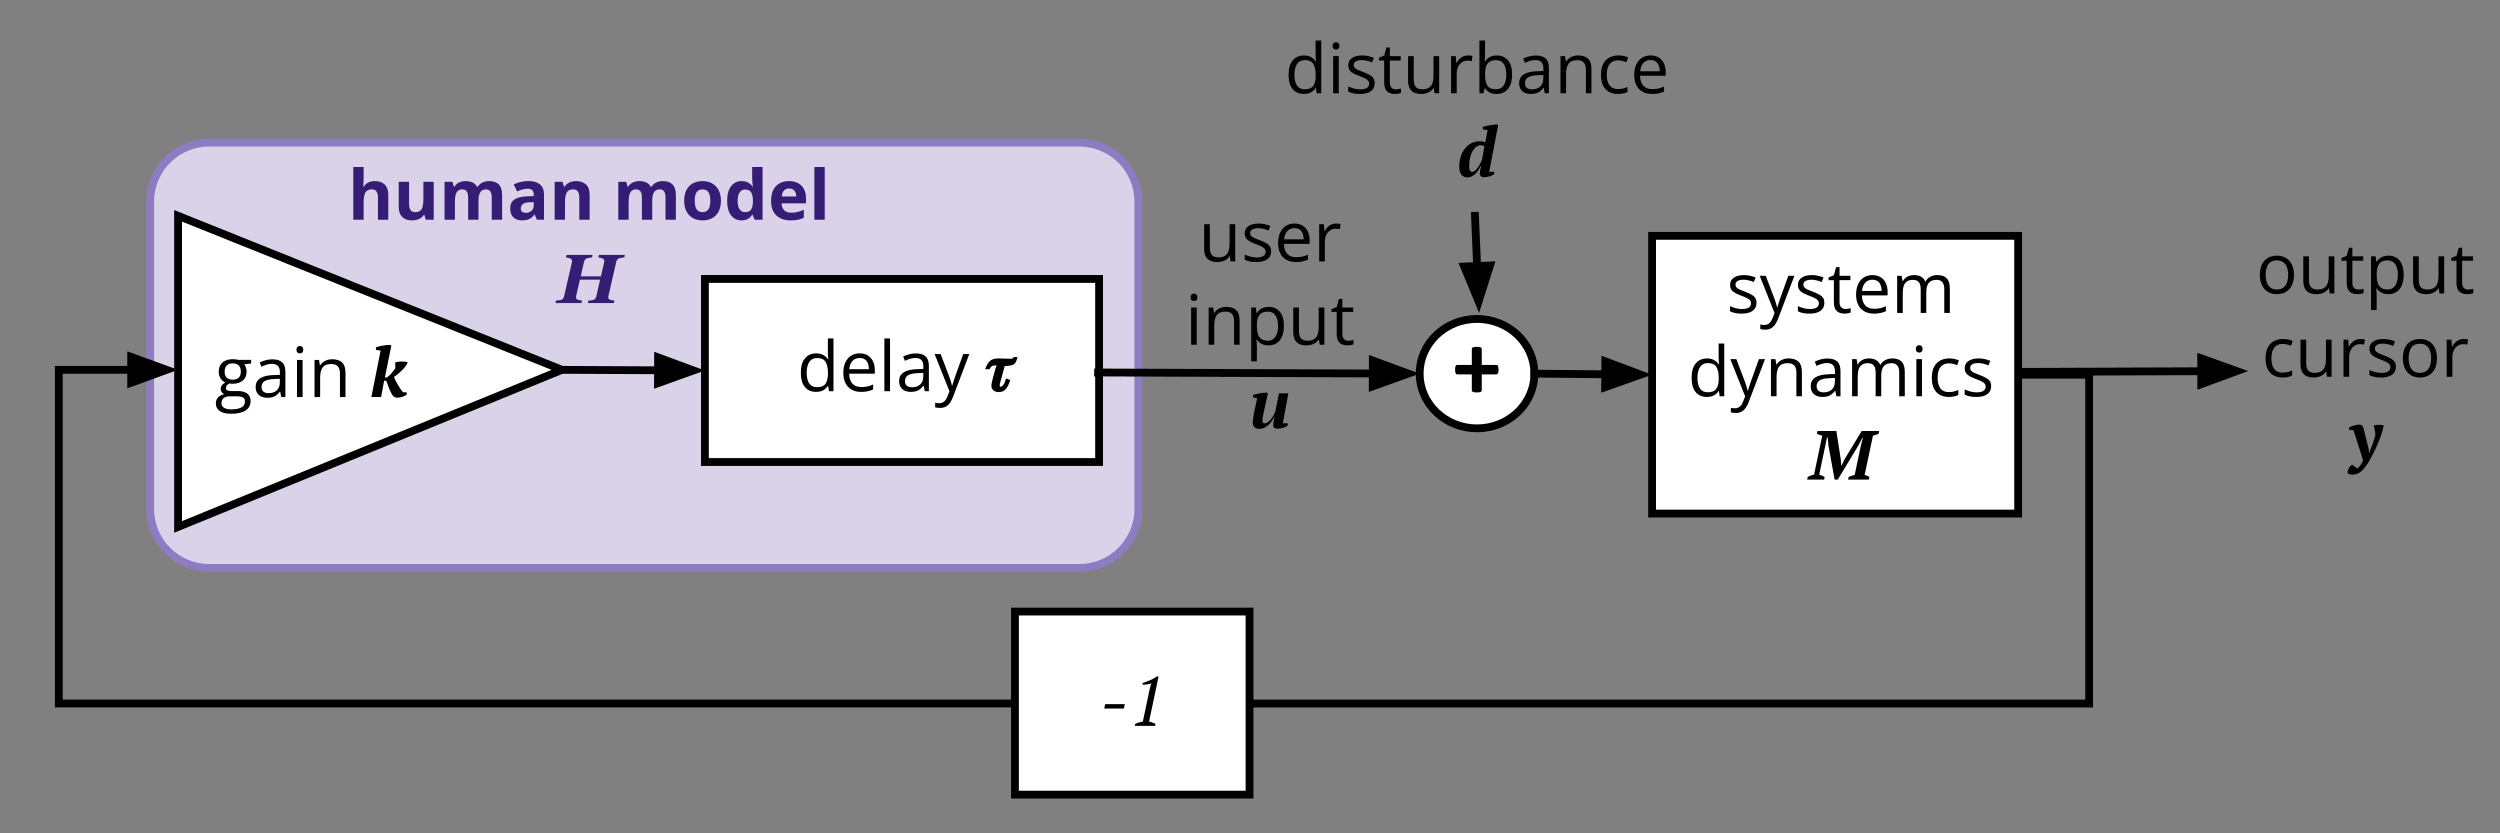<?xml version="1.0" encoding="UTF-8" standalone="no"?>
<svg
   version="1.1"
   viewBox="0 0 960 320"
   fill="none"
   stroke="none"
   stroke-linecap="square"
   stroke-miterlimit="10"
   id="svg273"
   sodipodi:docname="CPHS block diagrams_AC_new.svg"
   width="960"
   height="320"
   inkscape:version="1.1.2 (b8e25be833, 2022-02-05)"
   xmlns:inkscape="http://www.inkscape.org/namespaces/inkscape"
   xmlns:sodipodi="http://sodipodi.sourceforge.net/DTD/sodipodi-0.dtd"
   xmlns="http://www.w3.org/2000/svg"
   xmlns:svg="http://www.w3.org/2000/svg">
  <rect x="0" y="0" width="960" height="320" fill="#808080" stroke="none"/>
  <defs
     id="defs277" />
  <sodipodi:namedview
     id="namedview275"
     pagecolor="#ffffff"
     bordercolor="#666666"
     borderopacity="1.0"
     inkscape:pageshadow="2"
     inkscape:pageopacity="0.0"
     inkscape:pagecheckerboard="0"
     showgrid="false"
     height="320px"
     inkscape:zoom="1.587037"
     inkscape:cx="479.82497"
     inkscape:cy="169.1832"
     inkscape:window-width="1920"
     inkscape:window-height="1121"
     inkscape:window-x="-9"
     inkscape:window-y="-9"
     inkscape:window-maximized="1"
     inkscape:current-layer="g271" />
  <clipPath
     id="g12c766720ef_1_0.0">
    <path
       d="M 0,0 H 960 V 540 H 0 Z"
       clip-rule="nonzero"
       id="path144" />
  </clipPath>
  <g
     clip-path="url(#g12c766720ef_1_0.0)"
     id="g271">
    <path
       fill="#d9d2e9"
       d="m 57.664,77.441 v 0 c 0,-12.521 10.151,-22.672 22.672,-22.672 H 414.457 c 6.013,0 11.78,2.389 16.031,6.64 4.252,4.252 6.64,10.019 6.64,16.031 v 117.963 c 0,12.521 -10.151,22.672 -22.672,22.672 H 80.336 c -12.521,0 -22.672,-10.151 -22.672,-22.672 z"
       fill-rule="evenodd"
       id="path149" />
    <path
       stroke="#8e7cc3"
       stroke-width="3"
       stroke-miterlimit="800"
       stroke-linecap="butt"
       d="m 57.664,77.441 v 0 c 0,-12.521 10.151,-22.672 22.672,-22.672 H 414.457 c 6.013,0 11.78,2.389 16.031,6.64 4.252,4.252 6.64,10.019 6.64,16.031 v 117.963 c 0,12.521 -10.151,22.672 -22.672,22.672 H 80.336 c -12.521,0 -22.672,-10.151 -22.672,-22.672 z"
       fill-rule="evenodd"
       id="path151" />
    <path
       fill="#ffffff"
       d="M 68.383,82.879 215.785,142.02 68.383,202.344 Z"
       fill-rule="evenodd"
       id="path153" />
    <path
       stroke="#000000"
       stroke-width="3"
       stroke-miterlimit="800"
       stroke-linecap="butt"
       d="M 68.383,82.879 215.785,142.02 68.383,202.344 Z"
       fill-rule="evenodd"
       id="path155" />
    <path
       fill="#ffffff"
       d="m 270.682,107.115 h 151.37 v 70.299 H 270.682 Z"
       fill-rule="evenodd"
       id="path157" />
    <path
       stroke="#000000"
       stroke-width="3"
       stroke-miterlimit="800"
       stroke-linecap="butt"
       d="m 270.682,107.115 h 151.37 v 70.299 H 270.682 Z"
       fill-rule="evenodd"
       id="path159" />
    <path
       fill="#000000"
       fill-opacity="0"
       d="m 215.785,142.02 54.898,0.252"
       fill-rule="evenodd"
       id="path161" />
    <path
       stroke="#000000"
       stroke-width="3"
       stroke-miterlimit="800"
       stroke-linecap="butt"
       d="m 215.785,142.02 36.898,0.169"
       fill-rule="evenodd"
       id="path163" />
    <path
       fill="#000000"
       stroke="#000000"
       stroke-width="3"
       stroke-linecap="butt"
       d="m 252.66,147.145 13.637,-4.893 -13.591,-5.018 z"
       fill-rule="evenodd"
       id="path165" />
    <path
       fill="#ffffff"
       d="m 545.15,143.478 v 0 c 0,-11.602 9.864,-21.008 22.031,-21.008 v 0 c 5.843,0 11.447,2.213 15.579,6.153 4.132,3.94 6.453,9.283 6.453,14.855 v 0 c 0,11.602 -9.864,21.008 -22.032,21.008 v 0 c -12.168,0 -22.031,-9.406 -22.031,-21.008 z"
       fill-rule="evenodd"
       id="path167" />
    <path
       stroke="#000000"
       stroke-width="3"
       stroke-miterlimit="800"
       stroke-linecap="butt"
       d="m 545.15,143.478 v 0 c 0,-11.602 9.864,-21.008 22.031,-21.008 v 0 c 5.843,0 11.447,2.213 15.579,6.153 4.132,3.94 6.453,9.283 6.453,14.855 v 0 c 0,11.602 -9.864,21.008 -22.032,21.008 v 0 c -12.168,0 -22.031,-9.406 -22.031,-21.008 z"
       fill-rule="evenodd"
       id="path169" />
    <path
       fill="#ffffff"
       d="M 634.407,90.564 H 774.974 V 197.21 H 634.407 Z"
       fill-rule="evenodd"
       id="path171" />
    <path
       stroke="#000000"
       stroke-width="3"
       stroke-miterlimit="800"
       stroke-linecap="butt"
       d="M 634.407,90.564 H 774.974 V 197.21 H 634.407 Z"
       fill-rule="evenodd"
       id="path173" />
    <path
       fill="#000000"
       fill-opacity="0"
       d="M 395.68,270.143 H 22.582 V 142.017 h 45.79"
       fill-rule="evenodd"
       id="path175" />
    <path
       stroke="#000000"
       stroke-width="3"
       stroke-miterlimit="800"
       stroke-linecap="butt"
       d="M 395.68,270.143 H 22.582 V 142.017 h 27.79"
       fill-rule="evenodd"
       id="path177" />
    <path
       fill="#000000"
       stroke="#000000"
       stroke-width="3"
       stroke-linecap="butt"
       d="m 50.373,146.972 13.614,-4.955 -13.614,-4.955 z"
       fill-rule="evenodd"
       id="path179" />
    <path
       fill="#000000"
       fill-opacity="0"
       d="m 777.231,143.887 h 25.001 v 126.268 H 452.412"
       fill-rule="evenodd"
       id="path181" />
    <path
       stroke="#000000"
       stroke-width="3"
       stroke-miterlimit="800"
       stroke-linecap="butt"
       d="m 777.231,143.887 h 25.001 v 126.268 H 470.412"
       fill-rule="evenodd"
       id="path183" />
    <path
       fill="#000000"
       stroke="#000000"
       stroke-width="3"
       stroke-linecap="butt"
       d="m 470.412,265.2 -13.614,4.955 13.614,4.955 z"
       fill-rule="evenodd"
       id="path185" />
    <path
       fill="#000000"
       fill-opacity="0"
       d="M 44.357,122.88 H 194.53 V 164.895 H 44.357 Z"
       fill-rule="evenodd"
       id="path187" />
    <path
       fill="#000000"
       d="m 88.745,158.886 q -2.812,0 -4.344,-1.047 -1.516,-1.047 -1.516,-2.938 0,-1.344 0.844,-2.297 0.859,-0.938 2.375,-1.25 -0.562,-0.266 -0.969,-0.781 -0.391,-0.531 -0.391,-1.203 0,-0.781 0.438,-1.375 0.438,-0.594 1.328,-1.141 -1.109,-0.453 -1.812,-1.531 -0.703,-1.094 -0.703,-2.547 0,-1.531 0.641,-2.609 0.641,-1.094 1.844,-1.656 1.219,-0.578 2.938,-0.578 0.375,0 0.75,0.031 0.391,0.031 0.734,0.094 0.359,0.047 0.625,0.125 h 4.891 v 1.391 l -2.625,0.328 q 0.391,0.516 0.641,1.234 0.266,0.703 0.266,1.578 0,2.141 -1.453,3.406 -1.438,1.25 -3.953,1.25 -0.609,0 -1.234,-0.109 -0.625,0.344 -0.969,0.781 -0.328,0.422 -0.328,0.984 0,0.422 0.25,0.672 0.266,0.25 0.734,0.359 0.484,0.109 1.172,0.109 h 2.5 q 2.328,0 3.562,0.984 1.25,0.969 1.25,2.844 0,2.359 -1.922,3.625 -1.922,1.266 -5.562,1.266 z m 0.062,-1.688 q 1.766,0 2.922,-0.359 1.172,-0.359 1.75,-1.031 0.578,-0.672 0.578,-1.594 0,-0.859 -0.391,-1.297 -0.391,-0.438 -1.141,-0.578 -0.75,-0.156 -1.844,-0.156 h -2.469 q -0.969,0 -1.688,0.297 -0.719,0.297 -1.109,0.875 -0.375,0.594 -0.375,1.469 0,1.156 0.969,1.766 0.984,0.609 2.797,0.609 z m 0.562,-11.406 q 1.547,0 2.328,-0.781 0.781,-0.781 0.781,-2.281 0,-1.594 -0.797,-2.391 -0.797,-0.812 -2.344,-0.812 -1.484,0 -2.281,0.828 -0.797,0.828 -0.797,2.422 0,1.453 0.797,2.234 0.812,0.781 2.312,0.781 z m 15.192,-7.812 q 2.562,0 3.797,1.156 1.234,1.141 1.234,3.641 v 9.703 h -1.578 l -0.422,-2.109 h -0.094 q -0.609,0.781 -1.266,1.312 -0.641,0.531 -1.5,0.797 -0.844,0.266 -2.078,0.266 -1.297,0 -2.312,-0.453 -1.016,-0.469 -1.594,-1.391 -0.578,-0.922 -0.578,-2.344 0,-2.125 1.688,-3.266 1.703,-1.156 5.156,-1.266 l 2.469,-0.094 v -0.875 q 0,-1.844 -0.797,-2.578 -0.797,-0.75 -2.234,-0.75 -1.125,0 -2.141,0.328 -1.016,0.312 -1.922,0.766 l -0.672,-1.641 q 0.969,-0.5 2.219,-0.844 1.25,-0.359 2.625,-0.359 z m 2.891,7.469 -2.172,0.094 q -2.672,0.109 -3.766,0.875 -1.094,0.766 -1.094,2.172 0,1.219 0.734,1.812 0.75,0.578 1.984,0.578 1.891,0 3.094,-1.047 1.219,-1.062 1.219,-3.172 z m 8.749,-7.234 v 14.266 h -2.156 v -14.266 z m -1.047,-5.344 q 0.531,0 0.906,0.359 0.391,0.344 0.391,1.062 0,0.719 -0.391,1.078 -0.375,0.344 -0.906,0.344 -0.562,0 -0.938,-0.344 -0.375,-0.359 -0.375,-1.078 0,-0.719 0.375,-1.062 0.375,-0.359 0.938,-0.359 z m 12.37,5.078 q 2.547,0 3.844,1.25 1.297,1.234 1.297,3.984 v 9.297 h -2.125 v -9.156 q 0,-1.781 -0.828,-2.656 -0.812,-0.891 -2.484,-0.891 -2.375,0 -3.344,1.344 -0.953,1.344 -0.953,3.891 v 7.469 h -2.156 v -14.266 h 1.734 l 0.328,2.062 h 0.125 q 0.453,-0.766 1.156,-1.266 0.703,-0.516 1.562,-0.781 0.875,-0.281 1.844,-0.281 z"
       fill-rule="nonzero"
       id="path189" />
    <path
       fill="#000000"
       d="m 150.43,151.277 q -0.734,-1.281 -1.188,-2.531 -0.438,-1.25 -0.828,-2.375 l -0.891,-0.266 -1.188,6.375 h -3.734 l 3.547,-17.828 -1.797,-0.344 v -0.906 q 0.375,-0.172 0.984,-0.344 0.625,-0.172 1.344,-0.297 0.719,-0.141 1.5,-0.234 0.797,-0.094 1.531,-0.094 l 0.562,0.297 -2.484,12.203 h 0.859 q 0.453,-0.344 0.938,-0.812 0.484,-0.484 0.906,-0.969 0.422,-0.484 0.75,-0.953 0.344,-0.469 0.531,-0.781 0.016,-0.188 0.031,-0.5 0.016,-0.328 0,-0.656 -0.016,-0.344 -0.031,-0.641 0,-0.312 -0.031,-0.469 0.453,-0.156 1.141,-0.25 0.703,-0.094 1.422,-0.094 0.719,0 1.344,0.094 0.625,0.094 0.922,0.25 -0.344,0.875 -1.031,1.734 -0.672,0.844 -1.469,1.594 -0.781,0.75 -1.547,1.359 -0.75,0.594 -1.234,0.938 0.188,0.5 0.562,1.281 0.391,0.766 0.875,1.609 0.484,0.844 1.016,1.625 0.531,0.781 0.984,1.344 h 1.438 v 0.906 q -0.266,0.219 -0.688,0.438 -0.406,0.203 -0.891,0.375 -0.469,0.156 -0.984,0.25 -0.5,0.109 -0.984,0.109 -0.641,0 -1.188,-0.281 -0.547,-0.297 -1,-1.156 z"
       fill-rule="nonzero"
       id="path191" />
    <path
       fill="#000000"
       fill-opacity="0"
       d="m 272.717,120.619 h 150.173 v 42.016 H 272.717 Z"
       fill-rule="evenodd"
       id="path193" />
    <path
       fill="#000000"
       d="m 313.399,150.485 q -2.719,0 -4.297,-1.844 -1.578,-1.859 -1.578,-5.5 0,-3.688 1.609,-5.562 1.625,-1.891 4.297,-1.891 1.141,0 1.984,0.312 0.844,0.297 1.453,0.797 0.609,0.5 1.031,1.141 h 0.156 q -0.047,-0.406 -0.109,-1.109 -0.047,-0.703 -0.047,-1.141 v -5.719 h 2.156 v 20.25 h -1.734 l -0.328,-2.031 h -0.094 q -0.406,0.641 -1.031,1.172 -0.609,0.516 -1.469,0.828 -0.844,0.297 -2,0.297 z m 0.328,-1.797 q 2.297,0 3.25,-1.297 0.953,-1.312 0.953,-3.875 v -0.391 q 0,-2.719 -0.906,-4.172 -0.906,-1.469 -3.297,-1.469 -1.984,0 -2.984,1.531 -0.984,1.531 -0.984,4.172 0,2.625 0.984,4.062 0.984,1.438 2.984,1.438 z m 16.387,-13 q 1.828,0 3.125,0.812 1.312,0.812 2,2.266 0.688,1.438 0.688,3.391 v 1.328 h -9.859 q 0.047,2.516 1.25,3.828 1.219,1.312 3.406,1.312 1.359,0 2.391,-0.234 1.047,-0.25 2.172,-0.734 v 1.906 q -1.078,0.469 -2.141,0.688 -1.062,0.234 -2.5,0.234 -2.062,0 -3.594,-0.844 -1.531,-0.844 -2.375,-2.469 -0.844,-1.625 -0.844,-3.984 0,-2.297 0.766,-3.984 0.781,-1.688 2.188,-2.594 1.422,-0.922 3.328,-0.922 z m -0.016,1.781 q -1.734,0 -2.766,1.141 -1.031,1.125 -1.219,3.156 h 7.547 q -0.016,-1.281 -0.406,-2.25 -0.375,-0.969 -1.156,-1.5 -0.781,-0.547 -2,-0.547 z m 11.671,12.75 h -2.172 v -20.25 h 2.172 z m 9.885,-14.5 q 2.562,0 3.797,1.156 1.234,1.141 1.234,3.641 v 9.703 h -1.578 l -0.422,-2.109 h -0.094 q -0.609,0.781 -1.266,1.312 -0.641,0.531 -1.5,0.797 -0.844,0.266 -2.078,0.266 -1.297,0 -2.312,-0.453 -1.016,-0.469 -1.594,-1.391 -0.578,-0.922 -0.578,-2.344 0,-2.125 1.688,-3.266 1.703,-1.156 5.156,-1.266 l 2.469,-0.094 v -0.875 q 0,-1.844 -0.797,-2.578 -0.797,-0.75 -2.234,-0.75 -1.125,0 -2.141,0.328 -1.016,0.312 -1.922,0.766 l -0.672,-1.641 q 0.969,-0.5 2.219,-0.844 1.25,-0.359 2.625,-0.359 z m 2.891,7.469 -2.172,0.094 q -2.672,0.109 -3.766,0.875 -1.094,0.766 -1.094,2.172 0,1.219 0.734,1.812 0.75,0.578 1.984,0.578 1.891,0 3.094,-1.047 1.219,-1.062 1.219,-3.172 z m 4.343,-7.234 h 2.312 l 3.156,8.281 q 0.266,0.719 0.5,1.391 0.234,0.672 0.406,1.297 0.188,0.609 0.297,1.172 h 0.094 q 0.172,-0.641 0.516,-1.703 0.344,-1.062 0.734,-2.172 l 2.984,-8.266 h 2.328 l -6.219,16.359 q -0.484,1.312 -1.141,2.281 -0.656,0.984 -1.594,1.516 -0.938,0.531 -2.266,0.531 -0.625,0 -1.094,-0.078 -0.469,-0.062 -0.797,-0.156 v -1.734 q 0.281,0.062 0.688,0.109 0.422,0.062 0.859,0.062 0.812,0 1.391,-0.312 0.594,-0.297 1.016,-0.891 0.438,-0.578 0.75,-1.391 l 0.781,-2 z"
       fill-rule="nonzero"
       id="path195" />
    <path
       fill="#000000"
       d="m 390.753,137.11 q -0.547,2.391 -1.703,2.922 -1.156,0.516 -3.234,0.516 l -1.672,6.078 q -0.25,0.812 -0.25,1.359 0,0.531 0.25,0.531 0.656,0 1.203,-0.797 0.562,-0.812 0.984,-2.406 l 1.625,0.625 q -0.797,2.406 -1.75,3.516 -0.938,1.109 -2.844,1.109 -1.078,0 -1.875,-0.672 -0.797,-0.688 -0.797,-1.812 0,-0.625 0.422,-2.281 0.422,-1.672 0.969,-3.625 0.547,-1.969 0.75,-1.922 -0.812,0.156 -1.375,0.156 -0.328,0 -0.719,0.297 -0.375,0.281 -0.734,1.062 h -1.703 q 0.906,-2.453 1.984,-3.281 1.078,-0.844 3,-0.844 0.984,0 2.609,0.062 1.625,0.062 2.562,0.062 0.453,0 0.797,-0.656 z"
       fill-rule="nonzero"
       id="path197" />
    <path
       fill="#000000"
       fill-opacity="0"
       d="m 636.664,90.564 h 140.567 v 106.646 h -140.567 z"
       fill-rule="evenodd"
       id="path199" />
    <path
       fill="#000000"
       d="m 674.493,116.258 q 0,1.375 -0.688,2.312 -0.672,0.922 -1.953,1.391 -1.266,0.469 -3.016,0.469 -1.5,0 -2.594,-0.234 -1.094,-0.234 -1.906,-0.672 v -1.984 q 0.875,0.422 2.078,0.781 1.219,0.344 2.469,0.344 1.859,0 2.688,-0.594 0.828,-0.594 0.828,-1.625 0,-0.594 -0.328,-1.031 -0.328,-0.453 -1.109,-0.875 -0.781,-0.422 -2.156,-0.938 -1.375,-0.516 -2.375,-1.031 -0.984,-0.516 -1.531,-1.25 -0.547,-0.75 -0.547,-1.938 0,-1.812 1.469,-2.781 1.469,-0.969 3.844,-0.969 1.297,0 2.422,0.266 1.125,0.25 2.094,0.672 l -0.719,1.734 q -0.891,-0.375 -1.891,-0.625 -1,-0.266 -2.047,-0.266 -1.5,0 -2.297,0.5 -0.797,0.484 -0.797,1.344 0,0.656 0.359,1.094 0.375,0.422 1.188,0.812 0.828,0.375 2.172,0.875 1.344,0.5 2.312,1.031 0.984,0.516 1.5,1.266 0.531,0.75 0.531,1.922 z m 1.235,-10.359 h 2.312 l 3.156,8.281 q 0.266,0.719 0.5,1.391 0.234,0.672 0.406,1.297 0.188,0.609 0.297,1.172 h 0.094 q 0.172,-0.641 0.516,-1.703 0.344,-1.062 0.734,-2.172 l 2.984,-8.266 h 2.328 l -6.219,16.359 q -0.484,1.312 -1.141,2.281 -0.656,0.984 -1.594,1.516 -0.938,0.531 -2.266,0.531 -0.625,0 -1.094,-0.078 -0.469,-0.062 -0.797,-0.156 v -1.734 q 0.281,0.062 0.688,0.109 0.422,0.062 0.859,0.062 0.812,0 1.391,-0.312 0.594,-0.297 1.016,-0.891 0.438,-0.578 0.75,-1.391 l 0.781,-2 z m 24.823,10.359 q 0,1.375 -0.688,2.312 -0.672,0.922 -1.953,1.391 -1.266,0.469 -3.016,0.469 -1.5,0 -2.594,-0.234 -1.094,-0.234 -1.906,-0.672 v -1.984 q 0.875,0.422 2.078,0.781 1.219,0.344 2.469,0.344 1.859,0 2.688,-0.594 0.828,-0.594 0.828,-1.625 0,-0.594 -0.328,-1.031 -0.328,-0.453 -1.109,-0.875 -0.781,-0.422 -2.156,-0.938 -1.375,-0.516 -2.375,-1.031 -0.984,-0.516 -1.531,-1.25 -0.547,-0.75 -0.547,-1.938 0,-1.812 1.469,-2.781 1.469,-0.969 3.844,-0.969 1.297,0 2.422,0.266 1.125,0.25 2.094,0.672 l -0.719,1.734 q -0.891,-0.375 -1.891,-0.625 -1,-0.266 -2.047,-0.266 -1.5,0 -2.297,0.5 -0.797,0.484 -0.797,1.344 0,0.656 0.359,1.094 0.375,0.422 1.188,0.812 0.828,0.375 2.172,0.875 1.344,0.5 2.312,1.031 0.984,0.516 1.5,1.266 0.531,0.75 0.531,1.922 z m 8.094,2.391 q 0.531,0 1.078,-0.078 0.562,-0.094 0.922,-0.234 v 1.688 q -0.375,0.172 -1.047,0.281 -0.672,0.125 -1.312,0.125 -1.125,0 -2.062,-0.391 -0.922,-0.406 -1.469,-1.359 -0.547,-0.953 -0.547,-2.625 v -8.469 h -2.031 v -1.047 l 2.031,-0.844 0.859,-3.109 h 1.312 v 3.312 h 4.172 v 1.688 h -4.172 v 8.406 q 0,1.328 0.609,2 0.625,0.656 1.656,0.656 z m 10.377,-13.016 q 1.828,0 3.125,0.812 1.312,0.812 2,2.266 0.688,1.438 0.688,3.391 v 1.328 h -9.859 q 0.047,2.516 1.25,3.828 1.219,1.312 3.406,1.312 1.359,0 2.391,-0.234 1.047,-0.25 2.172,-0.734 v 1.906 q -1.078,0.469 -2.141,0.688 -1.062,0.234 -2.5,0.234 -2.062,0 -3.594,-0.844 -1.531,-0.844 -2.375,-2.469 -0.844,-1.625 -0.844,-3.984 0,-2.297 0.766,-3.984 0.781,-1.688 2.188,-2.594 1.422,-0.922 3.328,-0.922 z m -0.016,1.781 q -1.734,0 -2.766,1.141 -1.031,1.125 -1.219,3.156 h 7.547 q -0.016,-1.281 -0.406,-2.25 -0.375,-0.969 -1.156,-1.5 -0.781,-0.547 -2,-0.547 z m 24.984,-1.781 q 2.359,0 3.547,1.234 1.203,1.234 1.203,3.953 v 9.344 h -2.141 v -9.234 q 0,-1.734 -0.75,-2.594 -0.734,-0.875 -2.203,-0.875 -2.078,0 -3.016,1.203 -0.938,1.188 -0.938,3.516 v 7.984 h -2.141 v -9.234 q 0,-1.172 -0.344,-1.938 -0.328,-0.766 -0.984,-1.141 -0.656,-0.391 -1.656,-0.391 -1.422,0 -2.281,0.594 -0.859,0.578 -1.25,1.734 -0.375,1.141 -0.375,2.828 v 7.547 h -2.156 v -14.266 h 1.734 l 0.328,2.016 h 0.125 q 0.422,-0.734 1.078,-1.234 0.656,-0.516 1.453,-0.781 0.812,-0.266 1.719,-0.266 1.625,0 2.719,0.609 1.109,0.609 1.609,1.844 h 0.109 q 0.703,-1.234 1.922,-1.844 1.234,-0.609 2.688,-0.609 z"
       fill-rule="nonzero"
       id="path201" />
    <path
       fill="#000000"
       d="m 655.456,152.43 q -2.719,0 -4.297,-1.844 -1.578,-1.859 -1.578,-5.5 0,-3.688 1.609,-5.562 1.625,-1.891 4.297,-1.891 1.141,0 1.984,0.312 0.844,0.297 1.453,0.797 0.609,0.5 1.031,1.141 h 0.156 q -0.047,-0.406 -0.109,-1.109 -0.047,-0.703 -0.047,-1.141 v -5.719 h 2.156 v 20.25 h -1.734 l -0.328,-2.031 h -0.094 q -0.406,0.641 -1.031,1.172 -0.609,0.516 -1.469,0.828 -0.844,0.297 -2,0.297 z m 0.328,-1.797 q 2.297,0 3.25,-1.297 0.953,-1.312 0.953,-3.875 v -0.391 q 0,-2.719 -0.906,-4.172 -0.906,-1.469 -3.297,-1.469 -1.984,0 -2.984,1.531 -0.984,1.531 -0.984,4.172 0,2.625 0.984,4.062 0.984,1.438 2.984,1.438 z m 8.652,-12.734 h 2.312 l 3.156,8.281 q 0.266,0.719 0.5,1.391 0.234,0.672 0.406,1.297 0.188,0.609 0.297,1.172 h 0.094 q 0.172,-0.641 0.516,-1.703 0.344,-1.062 0.734,-2.172 l 2.984,-8.266 h 2.328 l -6.219,16.359 q -0.484,1.312 -1.141,2.281 -0.656,0.984 -1.594,1.516 -0.938,0.531 -2.266,0.531 -0.625,0 -1.094,-0.078 -0.469,-0.062 -0.797,-0.156 v -1.734 q 0.281,0.062 0.688,0.109 0.422,0.062 0.859,0.062 0.812,0 1.391,-0.312 0.594,-0.297 1.016,-0.891 0.438,-0.578 0.75,-1.391 l 0.781,-2 z m 22.354,-0.266 q 2.547,0 3.844,1.25 1.297,1.234 1.297,3.984 v 9.297 h -2.125 v -9.156 q 0,-1.781 -0.828,-2.656 -0.812,-0.891 -2.484,-0.891 -2.375,0 -3.344,1.344 -0.953,1.344 -0.953,3.891 v 7.469 h -2.156 v -14.266 h 1.734 l 0.328,2.062 h 0.125 q 0.453,-0.766 1.156,-1.266 0.703,-0.516 1.562,-0.781 0.875,-0.281 1.844,-0.281 z m 14.926,0.031 q 2.562,0 3.797,1.156 1.234,1.141 1.234,3.641 v 9.703 h -1.578 l -0.422,-2.109 h -0.094 q -0.609,0.781 -1.266,1.312 -0.641,0.531 -1.5,0.797 -0.844,0.266 -2.078,0.266 -1.297,0 -2.312,-0.453 -1.016,-0.469 -1.594,-1.391 -0.578,-0.922 -0.578,-2.344 0,-2.125 1.688,-3.266 1.703,-1.156 5.156,-1.266 l 2.469,-0.094 v -0.875 q 0,-1.844 -0.797,-2.578 -0.797,-0.75 -2.234,-0.75 -1.125,0 -2.141,0.328 -1.016,0.312 -1.922,0.766 l -0.672,-1.641 q 0.969,-0.5 2.219,-0.844 1.25,-0.359 2.625,-0.359 z m 2.891,7.469 -2.172,0.094 q -2.672,0.109 -3.766,0.875 -1.094,0.766 -1.094,2.172 0,1.219 0.734,1.812 0.75,0.578 1.984,0.578 1.891,0 3.094,-1.047 1.219,-1.062 1.219,-3.172 z m 22.078,-7.5 q 2.359,0 3.547,1.234 1.203,1.234 1.203,3.953 v 9.344 h -2.141 v -9.234 q 0,-1.734 -0.75,-2.594 -0.734,-0.875 -2.203,-0.875 -2.078,0 -3.016,1.203 -0.938,1.188 -0.938,3.516 v 7.984 h -2.141 v -9.234 q 0,-1.172 -0.344,-1.938 -0.328,-0.766 -0.984,-1.141 -0.656,-0.391 -1.656,-0.391 -1.422,0 -2.281,0.594 -0.859,0.578 -1.25,1.734 -0.375,1.141 -0.375,2.828 v 7.547 h -2.156 v -14.266 h 1.734 l 0.328,2.016 h 0.125 q 0.422,-0.734 1.078,-1.234 0.656,-0.516 1.453,-0.781 0.812,-0.266 1.719,-0.266 1.625,0 2.719,0.609 1.109,0.609 1.609,1.844 h 0.109 q 0.703,-1.234 1.922,-1.844 1.234,-0.609 2.688,-0.609 z m 11.35,0.266 v 14.266 h -2.156 v -14.266 z m -1.047,-5.344 q 0.531,0 0.906,0.359 0.391,0.344 0.391,1.062 0,0.719 -0.391,1.078 -0.375,0.344 -0.906,0.344 -0.562,0 -0.938,-0.344 -0.375,-0.359 -0.375,-1.078 0,-0.719 0.375,-1.062 0.375,-0.359 0.938,-0.359 z m 11.323,19.875 q -1.922,0 -3.391,-0.797 -1.469,-0.797 -2.297,-2.422 -0.812,-1.625 -0.812,-4.094 0,-2.594 0.859,-4.234 0.875,-1.656 2.391,-2.453 1.531,-0.797 3.469,-0.797 1.062,0 2.062,0.219 1,0.219 1.625,0.547 l -0.641,1.797 q -0.656,-0.25 -1.516,-0.453 -0.844,-0.219 -1.594,-0.219 -1.469,0 -2.453,0.641 -0.984,0.641 -1.484,1.875 -0.484,1.234 -0.484,3.047 0,1.734 0.469,2.953 0.484,1.219 1.422,1.875 0.953,0.641 2.375,0.641 1.125,0 2.031,-0.234 0.922,-0.25 1.656,-0.578 v 1.922 q -0.719,0.375 -1.594,0.562 -0.875,0.203 -2.094,0.203 z m 16.284,-4.172 q 0,1.375 -0.688,2.312 -0.672,0.922 -1.953,1.391 -1.266,0.469 -3.016,0.469 -1.5,0 -2.594,-0.234 -1.094,-0.234 -1.906,-0.672 v -1.984 q 0.875,0.422 2.078,0.781 1.219,0.344 2.469,0.344 1.859,0 2.688,-0.594 0.828,-0.594 0.828,-1.625 0,-0.594 -0.328,-1.031 -0.328,-0.453 -1.109,-0.875 -0.781,-0.422 -2.156,-0.938 -1.375,-0.516 -2.375,-1.031 -0.984,-0.516 -1.531,-1.25 -0.547,-0.75 -0.547,-1.938 0,-1.812 1.469,-2.781 1.469,-0.969 3.844,-0.969 1.297,0 2.422,0.266 1.125,0.25 2.094,0.672 l -0.719,1.734 q -0.891,-0.375 -1.891,-0.625 -1,-0.266 -2.047,-0.266 -1.5,0 -2.297,0.5 -0.797,0.484 -0.797,1.344 0,0.656 0.359,1.094 0.375,0.422 1.188,0.812 0.828,0.375 2.172,0.875 1.344,0.5 2.312,1.031 0.984,0.516 1.5,1.266 0.531,0.75 0.531,1.922 z"
       fill-rule="nonzero"
       id="path203" />
    <path
       fill="#000000"
       d="m 717.637,184.164 h -7.969 l 0.219,-1.016 q 0.578,-0.266 1.141,-0.453 0.562,-0.188 1.172,-0.312 l 2.344,-11.141 0.797,-3.125 h -0.203 l -1.469,2.859 -7.969,13.188 h -1.203 l -2.375,-13.094 -0.312,-3.109 h -0.25 l -0.688,3.375 -2.297,10.938 q 0.484,0.109 1.047,0.344 0.578,0.234 1.031,0.531 l -0.203,1.016 h -6.484 l 0.188,-1.016 q 0.453,-0.234 1.141,-0.516 0.703,-0.281 1.312,-0.391 l 3.141,-14.953 q -0.531,-0.109 -1.078,-0.297 -0.547,-0.188 -0.938,-0.469 l 0.203,-1.016 h 7.234 l 1.672,10.844 0.219,2.562 h 0.016 l 1.266,-2.609 6.547,-10.797 h 6.719 l -0.203,1.016 q -0.484,0.281 -1.062,0.469 -0.578,0.188 -1.125,0.297 l -3.203,15.109 q 0.531,0.109 1,0.328 0.484,0.219 0.844,0.422 z"
       fill-rule="nonzero"
       id="path205" />
    <path
       fill="#000000"
       fill-opacity="0"
       d="M 850.1,83.1 H 966.541 V 189.745 H 850.1 Z"
       fill-rule="evenodd"
       id="path207" />
    <path
       fill="#000000"
       d="m 880.877,105.543 q 0,1.75 -0.453,3.141 -0.453,1.375 -1.312,2.328 -0.859,0.953 -2.078,1.453 -1.219,0.5 -2.75,0.5 -1.438,0 -2.625,-0.5 -1.188,-0.5 -2.062,-1.453 -0.859,-0.953 -1.344,-2.328 -0.469,-1.391 -0.469,-3.141 0,-2.344 0.797,-3.984 0.797,-1.656 2.266,-2.516 1.484,-0.875 3.516,-0.875 1.953,0 3.422,0.875 1.469,0.875 2.281,2.531 0.812,1.641 0.812,3.969 z m -10.859,0 q 0,1.719 0.453,2.984 0.469,1.25 1.406,1.953 0.953,0.688 2.453,0.688 1.484,0 2.438,-0.688 0.953,-0.703 1.406,-1.953 0.469,-1.266 0.469,-2.984 0,-1.703 -0.469,-2.938 -0.453,-1.25 -1.406,-1.922 -0.938,-0.688 -2.453,-0.688 -2.219,0 -3.266,1.469 -1.031,1.469 -1.031,4.078 z m 26.379,-7.109 v 14.266 h -1.781 l -0.312,-2 h -0.109 q -0.438,0.734 -1.141,1.25 -0.703,0.5 -1.594,0.75 -0.875,0.266 -1.859,0.266 -1.688,0 -2.844,-0.547 -1.141,-0.547 -1.719,-1.688 -0.578,-1.156 -0.578,-2.953 v -9.344 h 2.188 v 9.188 q 0,1.781 0.797,2.672 0.812,0.875 2.469,0.875 1.578,0 2.516,-0.594 0.953,-0.609 1.375,-1.766 0.422,-1.172 0.422,-2.859 v -7.516 z m 9.176,12.75 q 0.531,0 1.078,-0.078 0.562,-0.094 0.922,-0.234 v 1.688 q -0.375,0.172 -1.047,0.281 -0.672,0.125 -1.312,0.125 -1.125,0 -2.062,-0.391 -0.922,-0.406 -1.469,-1.359 -0.547,-0.953 -0.547,-2.625 v -8.469 h -2.031 v -1.047 l 2.031,-0.844 0.859,-3.109 h 1.312 v 3.312 h 4.172 v 1.688 h -4.172 v 8.406 q 0,1.328 0.609,2 0.625,0.656 1.656,0.656 z m 11.595,-13.016 q 2.672,0 4.25,1.844 1.594,1.828 1.594,5.516 0,2.438 -0.734,4.094 -0.734,1.641 -2.062,2.5 -1.312,0.844 -3.109,0.844 -1.125,0 -1.984,-0.297 -0.859,-0.312 -1.469,-0.812 -0.609,-0.516 -1.016,-1.109 h -0.156 q 0.031,0.516 0.094,1.234 0.062,0.703 0.062,1.234 v 5.859 h -2.172 V 98.434 h 1.781 l 0.281,2.109 h 0.109 q 0.422,-0.656 1.016,-1.188 0.594,-0.547 1.453,-0.859 0.875,-0.328 2.062,-0.328 z m -0.375,1.828 q -1.484,0 -2.391,0.578 -0.906,0.562 -1.328,1.703 -0.406,1.141 -0.438,2.859 v 0.422 q 0,1.797 0.391,3.047 0.406,1.25 1.312,1.906 0.922,0.656 2.469,0.656 1.328,0 2.219,-0.719 0.891,-0.719 1.312,-2 0.438,-1.281 0.438,-2.953 0,-2.516 -0.984,-4 -0.969,-1.5 -3,-1.5 z m 21.762,-1.562 v 14.266 h -1.781 l -0.312,-2 h -0.109 q -0.438,0.734 -1.141,1.25 -0.703,0.5 -1.594,0.75 -0.875,0.266 -1.859,0.266 -1.688,0 -2.844,-0.547 -1.141,-0.547 -1.719,-1.688 -0.578,-1.156 -0.578,-2.953 v -9.344 h 2.188 v 9.188 q 0,1.781 0.797,2.672 0.812,0.875 2.469,0.875 1.578,0 2.516,-0.594 0.953,-0.609 1.375,-1.766 0.422,-1.172 0.422,-2.859 v -7.516 z m 9.176,12.75 q 0.531,0 1.078,-0.078 0.562,-0.094 0.922,-0.234 v 1.688 q -0.375,0.172 -1.047,0.281 -0.672,0.125 -1.312,0.125 -1.125,0 -2.062,-0.391 -0.922,-0.406 -1.469,-1.359 -0.547,-0.953 -0.547,-2.625 v -8.469 h -2.031 v -1.047 l 2.031,-0.844 0.859,-3.109 h 1.312 v 3.312 h 4.172 v 1.688 h -4.172 v 8.406 q 0,1.328 0.609,2 0.625,0.656 1.656,0.656 z"
       fill-rule="nonzero"
       id="path209" />
    <path
       fill="#000000"
       d="m 876.483,144.965 q -1.922,0 -3.391,-0.797 -1.469,-0.797 -2.297,-2.422 -0.812,-1.625 -0.812,-4.094 0,-2.594 0.859,-4.234 0.875,-1.656 2.391,-2.453 1.531,-0.797 3.469,-0.797 1.062,0 2.062,0.219 1,0.219 1.625,0.547 l -0.641,1.797 q -0.656,-0.25 -1.516,-0.453 -0.844,-0.219 -1.594,-0.219 -1.469,0 -2.453,0.641 -0.984,0.641 -1.484,1.875 -0.484,1.234 -0.484,3.047 0,1.734 0.469,2.953 0.484,1.219 1.422,1.875 0.953,0.641 2.375,0.641 1.125,0 2.031,-0.234 0.922,-0.25 1.656,-0.578 v 1.922 q -0.719,0.375 -1.594,0.562 -0.875,0.203 -2.094,0.203 z m 18.847,-14.531 v 14.266 h -1.781 l -0.312,-2 h -0.109 q -0.438,0.734 -1.141,1.25 -0.703,0.5 -1.594,0.75 -0.875,0.266 -1.859,0.266 -1.688,0 -2.844,-0.547 -1.141,-0.547 -1.719,-1.688 -0.578,-1.156 -0.578,-2.953 v -9.344 h 2.188 v 9.188 q 0,1.781 0.797,2.672 0.812,0.875 2.469,0.875 1.578,0 2.516,-0.594 0.953,-0.609 1.375,-1.766 0.422,-1.172 0.422,-2.859 v -7.516 z m 11.051,-0.266 q 0.422,0 0.891,0.047 0.469,0.047 0.828,0.125 l -0.266,2 q -0.359,-0.078 -0.797,-0.125 -0.422,-0.062 -0.797,-0.062 -0.859,0 -1.625,0.344 -0.75,0.344 -1.328,1 -0.562,0.641 -0.891,1.547 -0.328,0.891 -0.328,2 v 7.656 h -2.172 v -14.266 h 1.797 l 0.234,2.625 h 0.094 q 0.438,-0.797 1.062,-1.453 0.625,-0.656 1.453,-1.047 0.828,-0.391 1.844,-0.391 z m 13.629,10.625 q 0,1.375 -0.688,2.312 -0.672,0.922 -1.953,1.391 -1.266,0.469 -3.016,0.469 -1.5,0 -2.594,-0.234 -1.094,-0.234 -1.906,-0.672 v -1.984 q 0.875,0.422 2.078,0.781 1.219,0.344 2.469,0.344 1.859,0 2.688,-0.594 0.828,-0.594 0.828,-1.625 0,-0.594 -0.328,-1.031 -0.328,-0.453 -1.109,-0.875 -0.781,-0.422 -2.156,-0.938 -1.375,-0.516 -2.375,-1.031 -0.984,-0.516 -1.531,-1.25 -0.547,-0.75 -0.547,-1.938 0,-1.812 1.469,-2.781 1.469,-0.969 3.844,-0.969 1.297,0 2.422,0.266 1.125,0.25 2.094,0.672 l -0.719,1.734 q -0.891,-0.375 -1.891,-0.625 -1,-0.266 -2.047,-0.266 -1.5,0 -2.297,0.5 -0.797,0.484 -0.797,1.344 0,0.656 0.359,1.094 0.375,0.422 1.188,0.812 0.828,0.375 2.172,0.875 1.344,0.5 2.312,1.031 0.984,0.516 1.5,1.266 0.531,0.75 0.531,1.922 z m 15.781,-3.25 q 0,1.75 -0.453,3.141 -0.453,1.375 -1.312,2.328 -0.859,0.953 -2.078,1.453 -1.219,0.5 -2.75,0.5 -1.438,0 -2.625,-0.5 -1.188,-0.5 -2.062,-1.453 -0.859,-0.953 -1.344,-2.328 -0.469,-1.391 -0.469,-3.141 0,-2.344 0.797,-3.984 0.797,-1.656 2.266,-2.516 1.484,-0.875 3.516,-0.875 1.953,0 3.422,0.875 1.469,0.875 2.281,2.531 0.812,1.641 0.812,3.969 z m -10.859,0 q 0,1.719 0.453,2.984 0.469,1.25 1.406,1.953 0.953,0.688 2.453,0.688 1.484,0 2.438,-0.688 0.953,-0.703 1.406,-1.953 0.469,-1.266 0.469,-2.984 0,-1.703 -0.469,-2.938 -0.453,-1.25 -1.406,-1.922 -0.938,-0.688 -2.453,-0.688 -2.219,0 -3.266,1.469 -1.031,1.469 -1.031,4.078 z m 21.082,-7.375 q 0.422,0 0.891,0.047 0.469,0.047 0.828,0.125 l -0.266,2 q -0.359,-0.078 -0.797,-0.125 -0.422,-0.062 -0.797,-0.062 -0.859,0 -1.625,0.344 -0.75,0.344 -1.328,1 -0.562,0.641 -0.891,1.547 -0.328,0.891 -0.328,2 v 7.656 h -2.172 v -14.266 h 1.797 l 0.234,2.625 h 0.094 q 0.438,-0.797 1.062,-1.453 0.625,-0.656 1.453,-1.047 0.828,-0.391 1.844,-0.391 z"
       fill-rule="nonzero"
       id="path211" />
    <path
       fill="#000000"
       d="m 903.751,165.262 -1.703,-0.219 v -0.906 q 0.125,-0.094 0.516,-0.266 0.406,-0.188 0.953,-0.359 0.547,-0.188 1.156,-0.312 0.625,-0.141 1.203,-0.141 0.719,0 1.125,0.344 0.406,0.344 0.531,0.953 l 2.047,8.078 0.141,1.594 h 0.047 l 0.562,-1.562 q 0.531,-1.281 1.031,-2.766 0.516,-1.484 0.812,-2.75 0,-0.297 -0.094,-0.812 -0.094,-0.531 -0.203,-1.078 -0.109,-0.547 -0.219,-1 -0.094,-0.469 -0.156,-0.641 0.375,-0.156 0.938,-0.234 0.562,-0.078 1.125,-0.078 0.547,0 1.031,0.078 0.484,0.078 0.781,0.234 -0.703,3.172 -2.125,6.594 -1.422,3.406 -3.297,6.688 -1.547,2.75 -3.078,4.156 -1.531,1.422 -3.531,1.422 -0.562,0 -1.031,-0.156 -0.453,-0.141 -0.828,-0.391 -0.078,-0.359 0.062,-0.875 0.125,-0.5 0.375,-0.984 0.25,-0.484 0.594,-0.891 0.359,-0.391 0.719,-0.516 l 2,1.406 q 0.188,-0.141 0.484,-0.391 0.297,-0.25 0.578,-0.641 0.297,-0.375 0.594,-0.922 0.297,-0.531 0.531,-1.219 z"
       fill-rule="nonzero"
       id="path213" />
    <path
       fill="#000000"
       fill-opacity="0"
       d="m 477.228,6.218 h 179.906 v 74.331 H 477.228 Z"
       fill-rule="evenodd"
       id="path215" />
    <path
       fill="#000000"
       d="m 500.696,36.083 q -2.719,0 -4.297,-1.844 -1.578,-1.859 -1.578,-5.5 0,-3.688 1.609,-5.562 1.625,-1.891 4.297,-1.891 1.141,0 1.984,0.312 0.844,0.297 1.453,0.797 0.609,0.5 1.031,1.141 h 0.156 q -0.047,-0.406 -0.109,-1.109 -0.047,-0.703 -0.047,-1.141 v -5.719 h 2.156 v 20.25 h -1.734 l -0.328,-2.031 h -0.094 q -0.406,0.641 -1.031,1.172 -0.609,0.516 -1.469,0.828 -0.844,0.297 -2,0.297 z m 0.328,-1.797 q 2.297,0 3.25,-1.297 0.953,-1.312 0.953,-3.875 v -0.391 q 0,-2.719 -0.906,-4.172 -0.906,-1.469 -3.297,-1.469 -1.984,0 -2.984,1.531 -0.984,1.531 -0.984,4.172 0,2.625 0.984,4.062 0.984,1.438 2.984,1.438 z m 13.059,-12.734 v 14.266 h -2.156 V 21.552 Z m -1.047,-5.344 q 0.531,0 0.906,0.359 0.391,0.344 0.391,1.062 0,0.719 -0.391,1.078 -0.375,0.344 -0.906,0.344 -0.562,0 -0.938,-0.344 -0.375,-0.359 -0.375,-1.078 0,-0.719 0.375,-1.062 0.375,-0.359 0.938,-0.359 z m 14.838,15.703 q 0,1.375 -0.688,2.312 -0.672,0.922 -1.953,1.391 -1.266,0.469 -3.016,0.469 -1.5,0 -2.594,-0.234 -1.094,-0.234 -1.906,-0.672 v -1.984 q 0.875,0.422 2.078,0.781 1.219,0.344 2.469,0.344 1.859,0 2.688,-0.594 0.828,-0.594 0.828,-1.625 0,-0.594 -0.328,-1.031 -0.328,-0.453 -1.109,-0.875 -0.781,-0.422 -2.156,-0.938 -1.375,-0.516 -2.375,-1.031 -0.984,-0.516 -1.531,-1.25 -0.547,-0.75 -0.547,-1.938 0,-1.812 1.469,-2.781 1.469,-0.969 3.844,-0.969 1.297,0 2.422,0.266 1.125,0.25 2.094,0.672 l -0.719,1.734 q -0.891,-0.375 -1.891,-0.625 -1,-0.266 -2.047,-0.266 -1.5,0 -2.297,0.5 -0.797,0.484 -0.797,1.344 0,0.656 0.359,1.094 0.375,0.422 1.188,0.812 0.828,0.375 2.172,0.875 1.344,0.5 2.312,1.031 0.984,0.516 1.5,1.266 0.531,0.75 0.531,1.922 z m 8.094,2.391 q 0.531,0 1.078,-0.078 0.562,-0.094 0.922,-0.234 v 1.688 q -0.375,0.172 -1.047,0.281 -0.672,0.125 -1.312,0.125 -1.125,0 -2.062,-0.391 -0.922,-0.406 -1.469,-1.359 -0.547,-0.953 -0.547,-2.625 v -8.469 h -2.031 v -1.047 l 2.031,-0.844 0.859,-3.109 h 1.312 v 3.312 h 4.172 v 1.688 h -4.172 v 8.406 q 0,1.328 0.609,2 0.625,0.656 1.656,0.656 z m 16.673,-12.75 v 14.266 h -1.781 l -0.312,-2 h -0.109 q -0.438,0.734 -1.141,1.25 -0.703,0.5 -1.594,0.75 -0.875,0.266 -1.859,0.266 -1.688,0 -2.844,-0.547 -1.141,-0.547 -1.719,-1.688 -0.578,-1.156 -0.578,-2.953 v -9.344 h 2.188 v 9.188 q 0,1.781 0.797,2.672 0.812,0.875 2.469,0.875 1.578,0 2.516,-0.594 0.953,-0.609 1.375,-1.766 0.422,-1.172 0.422,-2.859 v -7.516 z m 11.051,-0.266 q 0.422,0 0.891,0.047 0.469,0.047 0.828,0.125 l -0.266,2 q -0.359,-0.078 -0.797,-0.125 -0.422,-0.062 -0.797,-0.062 -0.859,0 -1.625,0.344 -0.75,0.344 -1.328,1 -0.562,0.641 -0.891,1.547 -0.328,0.891 -0.328,2 v 7.656 h -2.172 V 21.552 h 1.797 l 0.234,2.625 h 0.094 q 0.438,-0.797 1.062,-1.453 0.625,-0.656 1.453,-1.047 0.828,-0.391 1.844,-0.391 z m 6.566,-5.719 v 5.062 q 0,0.875 -0.047,1.703 -0.047,0.812 -0.062,1.266 h 0.109 q 0.594,-0.969 1.688,-1.625 1.109,-0.672 2.828,-0.672 2.688,0 4.281,1.859 1.594,1.859 1.594,5.516 0,2.406 -0.734,4.062 -0.734,1.641 -2.062,2.5 -1.312,0.844 -3.125,0.844 -1.703,0 -2.797,-0.625 -1.078,-0.641 -1.656,-1.547 h -0.172 l -0.438,1.906 h -1.562 V 15.568 Z m 4.172,7.547 q -1.562,0 -2.469,0.609 -0.906,0.594 -1.312,1.812 -0.391,1.219 -0.391,3.078 v 0.125 q 0,2.688 0.891,4.125 0.906,1.422 3.281,1.422 1.984,0 2.984,-1.453 1,-1.469 1,-4.172 0,-2.766 -0.984,-4.156 -0.984,-1.391 -3,-1.391 z m 15.309,-1.797 q 2.562,0 3.797,1.156 1.234,1.141 1.234,3.641 v 9.703 h -1.578 l -0.422,-2.109 h -0.094 q -0.609,0.781 -1.266,1.312 -0.641,0.531 -1.5,0.797 -0.844,0.266 -2.078,0.266 -1.297,0 -2.312,-0.453 -1.016,-0.469 -1.594,-1.391 -0.578,-0.922 -0.578,-2.344 0,-2.125 1.688,-3.266 1.703,-1.156 5.156,-1.266 l 2.469,-0.094 v -0.875 q 0,-1.844 -0.797,-2.578 -0.797,-0.75 -2.234,-0.75 -1.125,0 -2.141,0.328 -1.016,0.312 -1.922,0.766 l -0.672,-1.641 q 0.969,-0.5 2.219,-0.844 1.25,-0.359 2.625,-0.359 z m 2.891,7.469 -2.172,0.094 q -2.672,0.109 -3.766,0.875 -1.094,0.766 -1.094,2.172 0,1.219 0.734,1.812 0.75,0.578 1.984,0.578 1.891,0 3.094,-1.047 1.219,-1.062 1.219,-3.172 z m 13.343,-7.5 q 2.547,0 3.844,1.25 1.297,1.234 1.297,3.984 v 9.297 h -2.125 v -9.156 q 0,-1.781 -0.828,-2.656 -0.812,-0.891 -2.484,-0.891 -2.375,0 -3.344,1.344 -0.953,1.344 -0.953,3.891 v 7.469 h -2.156 V 21.552 h 1.734 l 0.328,2.062 h 0.125 q 0.453,-0.766 1.156,-1.266 0.703,-0.516 1.562,-0.781 0.875,-0.281 1.844,-0.281 z m 15.301,14.797 q -1.922,0 -3.391,-0.797 -1.469,-0.797 -2.297,-2.422 -0.812,-1.625 -0.812,-4.094 0,-2.594 0.859,-4.234 0.875,-1.656 2.391,-2.453 1.531,-0.797 3.469,-0.797 1.062,0 2.062,0.219 1,0.219 1.625,0.547 l -0.641,1.797 q -0.656,-0.25 -1.516,-0.453 -0.844,-0.219 -1.594,-0.219 -1.469,0 -2.453,0.641 -0.984,0.641 -1.484,1.875 -0.484,1.234 -0.484,3.047 0,1.734 0.469,2.953 0.484,1.219 1.422,1.875 0.953,0.641 2.375,0.641 1.125,0 2.031,-0.234 0.922,-0.25 1.656,-0.578 v 1.922 q -0.719,0.375 -1.594,0.562 -0.875,0.203 -2.094,0.203 z m 12.55,-14.797 q 1.828,0 3.125,0.812 1.312,0.812 2,2.266 0.688,1.438 0.688,3.391 v 1.328 h -9.859 q 0.047,2.516 1.25,3.828 1.219,1.312 3.406,1.312 1.359,0 2.391,-0.234 1.047,-0.25 2.172,-0.734 v 1.906 q -1.078,0.469 -2.141,0.688 -1.062,0.234 -2.5,0.234 -2.062,0 -3.594,-0.844 -1.531,-0.844 -2.375,-2.469 -0.844,-1.625 -0.844,-3.984 0,-2.297 0.766,-3.984 0.781,-1.688 2.188,-2.594 1.422,-0.922 3.328,-0.922 z m -0.016,1.781 q -1.734,0 -2.766,1.141 -1.031,1.125 -1.219,3.156 h 7.547 q -0.016,-1.281 -0.406,-2.25 -0.375,-0.969 -1.156,-1.5 -0.781,-0.547 -2,-0.547 z"
       fill-rule="nonzero"
       id="path217" />
    <path
       fill="#000000"
       d="m 565.318,66.005 q 0.562,0 1.109,-0.469 0.547,-0.469 1.031,-1.156 0.5,-0.688 0.906,-1.484 0.422,-0.812 0.703,-1.469 l 0.969,-5.266 q -0.344,-0.203 -0.656,-0.297 -0.312,-0.094 -0.734,-0.094 -1.016,0 -1.859,0.688 -0.828,0.672 -1.422,1.781 -0.578,1.094 -0.906,2.531 -0.312,1.422 -0.312,2.922 0,2.313 1.172,2.313 z m 3.328,-2.422 q -0.406,0.922 -0.953,1.75 -0.531,0.828 -1.188,1.453 -0.656,0.609 -1.438,0.984 -0.766,0.359 -1.625,0.359 -1.359,0 -2.234,-1.031 -0.859,-1.047 -0.859,-3.141 0,-1.891 0.516,-3.641 0.531,-1.75 1.531,-3.094 1,-1.344 2.453,-2.156 1.453,-0.812 3.312,-0.812 0.891,0 1.297,0.109 0.422,0.094 0.875,0.312 l 0.906,-4.688 -1.844,-0.344 v -0.906 q 0.391,-0.172 1.078,-0.328 0.703,-0.156 1.484,-0.281 0.797,-0.141 1.547,-0.234 0.766,-0.094 1.25,-0.125 l 0.531,0.297 -3.438,17.906 h 1.922 v 0.906 q -0.266,0.219 -0.719,0.438 -0.438,0.203 -0.953,0.375 -0.516,0.156 -1.078,0.25 -0.562,0.109 -1.047,0.109 -0.922,0 -1.328,-0.422 -0.406,-0.422 -0.406,-0.875 0,-0.453 0.141,-1.297 0.141,-0.859 0.375,-1.875 z"
       fill-rule="nonzero"
       id="path219" />
    <path
       fill="#000000"
       fill-opacity="0"
       d="M 121.585,54.769 H 330.782 V 129.1 H 121.585 Z"
       fill-rule="evenodd"
       id="path221" />
    <path
       fill="#351c75"
       d="m 139.637,64.119 v 4.125 q 0,1.078 -0.078,2.062 -0.062,0.969 -0.094,1.375 h 0.203 q 0.469,-0.75 1.109,-1.219 0.641,-0.469 1.422,-0.688 0.781,-0.234 1.688,-0.234 1.578,0 2.75,0.562 1.172,0.547 1.812,1.734 0.656,1.172 0.656,3.047 v 9.484 h -3.969 v -8.5 q 0,-1.562 -0.578,-2.359 -0.562,-0.797 -1.766,-0.797 -1.203,0 -1.891,0.562 -0.688,0.547 -0.984,1.625 -0.281,1.078 -0.281,2.625 v 6.844 h -3.969 v -20.25 z m 26.91,5.703 v 14.547 h -3.047 l -0.531,-1.859 h -0.203 q -0.469,0.734 -1.172,1.203 -0.703,0.469 -1.562,0.688 -0.844,0.234 -1.75,0.234 -1.562,0 -2.719,-0.547 -1.156,-0.562 -1.812,-1.734 -0.641,-1.172 -0.641,-3.047 v -9.484 h 3.969 v 8.5 q 0,1.562 0.562,2.359 0.562,0.781 1.781,0.781 1.219,0 1.906,-0.547 0.688,-0.562 0.969,-1.625 0.281,-1.078 0.281,-2.625 v -6.844 z m 21.254,-0.281 q 2.469,0 3.734,1.281 1.281,1.266 1.281,4.062 v 9.484 h -3.984 v -8.5 q 0,-1.562 -0.531,-2.359 -0.531,-0.797 -1.656,-0.797 -1.578,0 -2.25,1.141 -0.656,1.125 -0.656,3.219 v 7.297 h -3.969 v -8.5 q 0,-1.047 -0.234,-1.75 -0.234,-0.703 -0.719,-1.047 -0.484,-0.359 -1.234,-0.359 -1.109,0 -1.734,0.562 -0.625,0.547 -0.906,1.625 -0.266,1.078 -0.266,2.625 v 6.844 h -3.969 V 69.822 h 3.031 l 0.547,1.859 h 0.219 q 0.438,-0.75 1.109,-1.219 0.672,-0.469 1.469,-0.688 0.812,-0.234 1.641,-0.234 1.609,0 2.719,0.531 1.109,0.516 1.719,1.609 h 0.344 q 0.656,-1.125 1.844,-1.625 1.188,-0.516 2.453,-0.516 z m 15.05,-0.016 q 2.922,0 4.484,1.281 1.562,1.266 1.562,3.859 v 9.703 h -2.766 l -0.766,-1.984 h -0.109 q -0.625,0.781 -1.281,1.281 -0.641,0.5 -1.5,0.734 -0.844,0.234 -2.047,0.234 -1.297,0 -2.312,-0.5 -1.016,-0.5 -1.609,-1.516 -0.578,-1.016 -0.578,-2.594 0,-2.328 1.625,-3.422 1.625,-1.094 4.875,-1.219 l 2.531,-0.078 v -0.641 q 0,-1.141 -0.609,-1.672 -0.594,-0.531 -1.656,-0.531 -1.062,0 -2.078,0.297 -1.016,0.297 -2.031,0.75 l -1.312,-2.672 q 1.156,-0.609 2.594,-0.953 1.453,-0.359 2.984,-0.359 z m 2.109,8.109 -1.547,0.047 q -1.922,0.047 -2.672,0.688 -0.75,0.641 -0.75,1.672 0,0.922 0.531,1.312 0.547,0.375 1.406,0.375 1.266,0 2.141,-0.75 0.891,-0.766 0.891,-2.156 z m 16.288,-8.094 q 2.328,0 3.75,1.281 1.422,1.266 1.422,4.062 v 9.484 h -3.969 v -8.5 q 0,-1.562 -0.578,-2.359 -0.562,-0.797 -1.766,-0.797 -1.828,0 -2.5,1.25 -0.656,1.234 -0.656,3.562 v 6.844 h -3.969 V 69.822 h 3.031 l 0.547,1.859 h 0.219 q 0.469,-0.75 1.156,-1.219 0.703,-0.469 1.547,-0.688 0.859,-0.234 1.766,-0.234 z m 33.272,0 q 2.469,0 3.734,1.281 1.281,1.266 1.281,4.062 v 9.484 H 255.55 v -8.5 q 0,-1.562 -0.531,-2.359 -0.531,-0.797 -1.656,-0.797 -1.578,0 -2.25,1.141 -0.656,1.125 -0.656,3.219 v 7.297 h -3.969 v -8.5 q 0,-1.047 -0.234,-1.75 -0.234,-0.703 -0.719,-1.047 Q 245.05,72.713 244.3,72.713 q -1.109,0 -1.734,0.562 -0.625,0.547 -0.906,1.625 -0.266,1.078 -0.266,2.625 v 6.844 H 237.425 V 69.822 h 3.031 l 0.547,1.859 h 0.219 q 0.438,-0.75 1.109,-1.219 0.672,-0.469 1.469,-0.688 0.812,-0.234 1.641,-0.234 1.609,0 2.719,0.531 1.109,0.516 1.719,1.609 h 0.344 q 0.656,-1.125 1.844,-1.625 1.188,-0.516 2.453,-0.516 z m 22.315,7.531 q 0,1.812 -0.5,3.219 -0.484,1.406 -1.422,2.375 -0.922,0.969 -2.234,1.469 -1.297,0.5 -2.938,0.5 -1.547,0 -2.828,-0.5 -1.281,-0.5 -2.234,-1.469 -0.938,-0.969 -1.453,-2.375 -0.5,-1.406 -0.5,-3.219 0,-2.422 0.859,-4.094 0.859,-1.688 2.438,-2.562 1.594,-0.875 3.797,-0.875 2.031,0 3.609,0.875 1.594,0.875 2.5,2.562 0.906,1.672 0.906,4.094 z m -10.062,0 q 0,1.422 0.312,2.406 0.312,0.969 0.969,1.469 0.672,0.5 1.734,0.5 1.047,0 1.703,-0.5 0.672,-0.5 0.969,-1.469 0.312,-0.984 0.312,-2.406 0,-1.453 -0.312,-2.406 -0.297,-0.953 -0.969,-1.438 -0.656,-0.484 -1.734,-0.484 -1.562,0 -2.281,1.078 -0.703,1.078 -0.703,3.25 z m 17.941,7.562 q -2.438,0 -3.969,-1.906 -1.516,-1.906 -1.516,-5.609 0,-3.734 1.547,-5.656 1.547,-1.922 4.047,-1.922 1.031,0 1.828,0.297 0.797,0.281 1.375,0.766 0.578,0.469 0.984,1.078 h 0.125 q -0.078,-0.422 -0.188,-1.234 -0.109,-0.812 -0.109,-1.672 v -4.656 h 3.984 v 20.25 h -3.047 l -0.766,-1.891 h -0.172 q -0.375,0.609 -0.938,1.094 -0.562,0.484 -1.344,0.781 -0.781,0.281 -1.844,0.281 z m 1.391,-3.172 q 1.625,0 2.297,-0.969 0.672,-0.969 0.719,-2.922 v -0.422 q 0,-2.125 -0.656,-3.25 -0.656,-1.125 -2.422,-1.125 -1.312,0 -2.062,1.141 -0.734,1.125 -0.734,3.25 0,2.141 0.75,3.219 0.75,1.078 2.109,1.078 z m 16.868,-11.922 q 2.016,0 3.469,0.781 1.469,0.766 2.266,2.25 0.797,1.469 0.797,3.578 v 1.938 h -9.391 q 0.062,1.672 1,2.641 0.953,0.953 2.625,0.953 1.406,0 2.562,-0.281 1.156,-0.297 2.375,-0.875 v 3.078 q -1.078,0.531 -2.266,0.781 -1.172,0.25 -2.844,0.25 -2.188,0 -3.875,-0.812 -1.688,-0.812 -2.641,-2.453 -0.953,-1.656 -0.953,-4.172 0,-2.547 0.859,-4.25 0.859,-1.703 2.406,-2.547 1.562,-0.859 3.609,-0.859 z m 0.031,2.828 q -1.156,0 -1.922,0.75 -0.766,0.734 -0.875,2.328 h 5.562 q 0,-0.891 -0.312,-1.578 -0.312,-0.688 -0.922,-1.094 -0.594,-0.406 -1.531,-0.406 z m 13.687,12 h -3.969 v -20.25 h 3.969 z"
       fill-rule="nonzero"
       id="path223" />
    <path
       fill="#351c75"
       d="m 239.967,97.9 -0.219,0.953 q -0.406,0.016 -1.016,0.125 -0.609,0.109 -0.922,0.203 -0.531,0.156 -0.797,0.516 -0.25,0.359 -0.359,0.812 l -2.969,12.922 q -0.062,0.219 -0.094,0.422 -0.031,0.188 -0.031,0.297 0,0.578 0.5,0.859 0.5,0.281 1.875,0.406 l -0.219,0.953 h -9.984 l 0.219,-0.953 q 0.344,-0.016 0.953,-0.062 0.625,-0.062 0.906,-0.172 0.5,-0.172 0.766,-0.516 0.281,-0.344 0.391,-0.812 l 1.469,-6.469 h -7.75 l -1.391,6.047 q -0.047,0.219 -0.078,0.422 -0.031,0.188 -0.031,0.297 0,0.578 0.484,0.859 0.484,0.266 1.828,0.406 l -0.219,0.953 h -9.984 l 0.219,-0.953 q 0.328,-0.016 0.969,-0.078 0.656,-0.078 0.969,-0.172 0.5,-0.172 0.766,-0.516 0.266,-0.359 0.375,-0.812 l 2.984,-12.922 q 0.062,-0.266 0.078,-0.453 0.031,-0.188 0.031,-0.266 0,-0.547 -0.562,-0.859 -0.547,-0.312 -1.797,-0.484 l 0.234,-0.953 h 9.969 l -0.219,0.953 q -0.391,0.016 -0.984,0.125 -0.578,0.109 -0.891,0.203 -0.547,0.156 -0.797,0.531 -0.25,0.375 -0.359,0.797 l -1.281,5.609 h 7.75 l 1.203,-5.203 q 0.062,-0.266 0.078,-0.453 0.031,-0.188 0.031,-0.266 0,-0.547 -0.531,-0.844 -0.531,-0.297 -1.766,-0.5 l 0.219,-0.953 z"
       fill-rule="nonzero"
       id="path225" />
    <path
       fill="#000000"
       fill-opacity="0"
       d="M 404.7,70.768 H 570.747 V 177.413 H 404.7 Z"
       fill-rule="evenodd"
       id="path227" />
    <path
       fill="#000000"
       d="m 474.329,86.102 v 14.266 h -1.781 l -0.312,-2 h -0.109 q -0.438,0.734 -1.141,1.25 -0.703,0.5 -1.594,0.75 -0.875,0.266 -1.859,0.266 -1.688,0 -2.844,-0.547 -1.141,-0.547 -1.719,-1.688 -0.578,-1.156 -0.578,-2.953 v -9.344 h 2.188 v 9.188 q 0,1.781 0.797,2.672 0.812,0.875 2.469,0.875 1.578,0 2.516,-0.594 0.953,-0.609 1.375,-1.766 0.422,-1.172 0.422,-2.859 V 86.102 Z m 13.785,10.359 q 0,1.375 -0.688,2.312 -0.672,0.922 -1.953,1.391 -1.266,0.469 -3.016,0.469 -1.5,0 -2.594,-0.234 -1.094,-0.234 -1.906,-0.672 v -1.984 q 0.875,0.422 2.078,0.781 1.219,0.344 2.469,0.344 1.859,0 2.688,-0.594 0.828,-0.594 0.828,-1.625 0,-0.594 -0.328,-1.031 -0.328,-0.453 -1.109,-0.875 -0.781,-0.422 -2.156,-0.938 -1.375,-0.516 -2.375,-1.031 -0.984,-0.516 -1.531,-1.25 -0.547,-0.75 -0.547,-1.938 0,-1.812 1.469,-2.781 1.469,-0.969 3.844,-0.969 1.297,0 2.422,0.266 1.125,0.25 2.094,0.672 l -0.719,1.734 q -0.891,-0.375 -1.891,-0.625 -1,-0.266 -2.047,-0.266 -1.5,0 -2.297,0.5 -0.797,0.484 -0.797,1.344 0,0.656 0.359,1.094 0.375,0.422 1.188,0.812 0.828,0.375 2.172,0.875 1.344,0.5 2.312,1.031 0.984,0.516 1.5,1.266 0.531,0.75 0.531,1.922 z m 8.969,-10.625 q 1.828,0 3.125,0.812 1.312,0.812 2,2.266 0.688,1.438 0.688,3.391 v 1.328 h -9.859 q 0.047,2.516 1.25,3.828 1.219,1.312 3.406,1.312 1.359,0 2.391,-0.234 1.047,-0.25 2.172,-0.734 v 1.906 q -1.078,0.469 -2.141,0.688 -1.062,0.234 -2.5,0.234 -2.062,0 -3.594,-0.844 -1.531,-0.844 -2.375,-2.469 -0.844,-1.625 -0.844,-3.984 0,-2.297 0.766,-3.984 0.781,-1.688 2.188,-2.594 1.422,-0.922 3.328,-0.922 z m -0.016,1.781 q -1.734,0 -2.766,1.141 -1.031,1.125 -1.219,3.156 h 7.547 q -0.016,-1.281 -0.406,-2.25 -0.375,-0.969 -1.156,-1.5 -0.781,-0.547 -2,-0.547 z m 15.984,-1.781 q 0.422,0 0.891,0.047 0.469,0.047 0.828,0.125 l -0.266,2 q -0.359,-0.078 -0.797,-0.125 -0.422,-0.062 -0.797,-0.062 -0.859,0 -1.625,0.344 -0.75,0.344 -1.328,1 -0.562,0.641 -0.891,1.547 -0.328,0.891 -0.328,2 v 7.656 h -2.172 V 86.102 h 1.797 l 0.234,2.625 h 0.094 q 0.438,-0.797 1.062,-1.453 0.625,-0.656 1.453,-1.047 0.828,-0.391 1.844,-0.391 z"
       fill-rule="nonzero"
       id="path229" />
    <path
       fill="#000000"
       d="m 459.543,118.102 v 14.266 h -2.156 v -14.266 z m -1.047,-5.344 q 0.531,0 0.906,0.359 0.391,0.344 0.391,1.062 0,0.719 -0.391,1.078 -0.375,0.344 -0.906,0.344 -0.562,0 -0.938,-0.344 -0.375,-0.359 -0.375,-1.078 0,-0.719 0.375,-1.062 0.375,-0.359 0.938,-0.359 z m 12.37,5.078 q 2.547,0 3.844,1.25 1.297,1.234 1.297,3.984 v 9.297 h -2.125 v -9.156 q 0,-1.781 -0.828,-2.656 -0.812,-0.891 -2.484,-0.891 -2.375,0 -3.344,1.344 -0.953,1.344 -0.953,3.891 v 7.469 h -2.156 v -14.266 h 1.734 l 0.328,2.062 h 0.125 q 0.453,-0.766 1.156,-1.266 0.703,-0.516 1.562,-0.781 0.875,-0.281 1.844,-0.281 z m 16.301,0 q 2.672,0 4.25,1.844 1.594,1.828 1.594,5.516 0,2.438 -0.734,4.094 -0.734,1.641 -2.062,2.5 -1.312,0.844 -3.109,0.844 -1.125,0 -1.984,-0.297 -0.859,-0.312 -1.469,-0.812 -0.609,-0.516 -1.016,-1.109 h -0.156 q 0.031,0.516 0.094,1.234 0.062,0.703 0.062,1.234 v 5.859 h -2.172 v -20.641 h 1.781 l 0.281,2.109 h 0.109 q 0.422,-0.656 1.016,-1.188 0.594,-0.547 1.453,-0.859 0.875,-0.328 2.062,-0.328 z m -0.375,1.828 q -1.484,0 -2.391,0.578 -0.906,0.562 -1.328,1.703 -0.406,1.141 -0.438,2.859 v 0.422 q 0,1.797 0.391,3.047 0.406,1.25 1.312,1.906 0.922,0.656 2.469,0.656 1.328,0 2.219,-0.719 0.891,-0.719 1.312,-2 0.438,-1.281 0.438,-2.953 0,-2.516 -0.984,-4 -0.969,-1.5 -3,-1.5 z m 21.762,-1.562 v 14.266 h -1.781 l -0.312,-2 h -0.109 q -0.438,0.734 -1.141,1.25 -0.703,0.5 -1.594,0.75 -0.875,0.266 -1.859,0.266 -1.688,0 -2.844,-0.547 -1.141,-0.547 -1.719,-1.688 -0.578,-1.156 -0.578,-2.953 v -9.344 h 2.188 v 9.188 q 0,1.781 0.797,2.672 0.812,0.875 2.469,0.875 1.578,0 2.516,-0.594 0.953,-0.609 1.375,-1.766 0.422,-1.172 0.422,-2.859 v -7.516 z m 9.176,12.75 q 0.531,0 1.078,-0.078 0.562,-0.094 0.922,-0.234 v 1.688 q -0.375,0.172 -1.047,0.281 -0.672,0.125 -1.312,0.125 -1.125,0 -2.062,-0.391 -0.922,-0.406 -1.469,-1.359 -0.547,-0.953 -0.547,-2.625 v -8.469 h -2.031 v -1.047 l 2.031,-0.844 0.859,-3.109 h 1.312 v 3.312 h 4.172 v 1.688 h -4.172 v 8.406 q 0,1.328 0.609,2 0.625,0.656 1.656,0.656 z"
       fill-rule="nonzero"
       id="path231" />
    <path
       fill="#000000"
       d="m 494.473,162.524 v 0.906 q -0.266,0.219 -0.703,0.438 -0.438,0.203 -0.953,0.375 -0.516,0.156 -1.094,0.25 -0.578,0.109 -1.141,0.109 -0.953,0 -1.312,-0.375 -0.359,-0.391 -0.359,-0.812 0,-0.484 0.109,-1.328 0.109,-0.859 0.422,-1.984 h -0.109 q -0.344,0.641 -0.875,1.438 -0.531,0.797 -1.25,1.516 -0.719,0.703 -1.656,1.172 -0.938,0.453 -2.047,0.453 -1.094,0 -1.781,-0.641 -0.672,-0.656 -0.672,-1.859 0,-0.578 0.172,-1.672 0.172,-1.094 0.422,-2.391 0.25,-1.297 0.547,-2.672 0.312,-1.375 0.562,-2.516 l -1.578,-0.344 v -0.906 q 0.422,-0.156 1.062,-0.312 0.641,-0.172 1.328,-0.297 0.703,-0.141 1.422,-0.234 0.719,-0.094 1.312,-0.109 l 0.578,0.312 q -0.422,2 -0.859,3.797 -0.438,1.797 -0.812,3.797 -0.141,0.641 -0.297,1.422 -0.141,0.766 -0.141,1.547 0,0.469 0.25,0.719 0.266,0.234 0.641,0.234 0.656,0 1.312,-0.516 0.656,-0.531 1.203,-1.25 0.547,-0.734 0.953,-1.5 0.422,-0.781 0.609,-1.297 l 1.391,-6.953 h 3.594 l -2.109,11.484 z"
       fill-rule="nonzero"
       id="path233" />
    <path
       fill="#ffffff"
       d="m 389.743,234.85 h 90.079 V 305.15 H 389.743 Z"
       fill-rule="evenodd"
       id="path235" />
    <path
       stroke="#000000"
       stroke-width="3"
       stroke-miterlimit="800"
       stroke-linecap="butt"
       d="m 389.743,234.85 h 90.079 V 305.15 H 389.743 Z"
       fill-rule="evenodd"
       id="path237" />
    <path
       fill="#000000"
       fill-opacity="0"
       d="m 395.68,249.135 h 78.205 v 42.016 h -78.205 z"
       fill-rule="evenodd"
       id="path239" />
    <path
       fill="#000000"
       d="m 424.399,270.391 h 7.516 l -0.344,1.688 h -7.547 z m 19.141,8.344 h -7.781 l 0.156,-0.766 q 0.719,-0.328 1.453,-0.531 0.734,-0.219 1.484,-0.375 l 2.766,-13.094 0.5,-1.578 q -0.766,0.297 -1.656,0.422 -0.875,0.109 -1.719,0.094 v -0.641 q 1.297,-0.406 2.734,-0.984 1.453,-0.594 2.75,-1.531 h 0.672 l -3.656,17.312 q 1.312,0.281 2.453,0.906 z"
       fill-rule="nonzero"
       id="path241" />
    <path
       fill="#000000"
       fill-opacity="0"
       d="m 548.803,107.588 h 29.165 v 64.63 h -29.165 z"
       fill-rule="evenodd"
       id="path243" />
    <path
       fill="#000000"
       d="m 575.444,141.944 q 0,0.516 -0.062,0.859 -0.047,0.344 -0.156,0.562 -0.109,0.203 -0.25,0.297 -0.141,0.094 -0.312,0.094 h -5.672 v 6.172 q 0,0.188 -0.094,0.328 -0.078,0.125 -0.297,0.234 -0.219,0.094 -0.594,0.156 -0.359,0.047 -0.906,0.047 -0.547,0 -0.922,-0.047 -0.359,-0.062 -0.578,-0.156 -0.219,-0.109 -0.328,-0.234 -0.094,-0.141 -0.094,-0.328 v -6.172 h -5.641 q -0.172,0 -0.312,-0.094 -0.125,-0.094 -0.234,-0.297 -0.109,-0.219 -0.172,-0.562 -0.062,-0.344 -0.062,-0.859 0,-0.484 0.047,-0.844 0.062,-0.359 0.156,-0.562 0.094,-0.219 0.219,-0.297 0.141,-0.094 0.297,-0.094 h 5.703 v -6.172 q 0,-0.172 0.094,-0.328 0.109,-0.156 0.328,-0.25 0.219,-0.109 0.578,-0.156 0.375,-0.062 0.922,-0.062 0.547,0 0.906,0.062 0.375,0.047 0.594,0.156 0.219,0.094 0.297,0.25 0.094,0.156 0.094,0.328 v 6.172 h 5.734 q 0.141,0 0.266,0.094 0.141,0.078 0.234,0.297 0.109,0.203 0.156,0.562 0.062,0.359 0.062,0.844 z"
       fill-rule="nonzero"
       id="path245" />
    <path
       fill="#000000"
       fill-opacity="0"
       d="m 421.654,143.037 123.496,0.441"
       fill-rule="evenodd"
       id="path247" />
    <path
       stroke="#000000"
       stroke-width="3"
       stroke-miterlimit="800"
       stroke-linecap="butt"
       d="m 421.654,143.037 105.496,0.377"
       fill-rule="evenodd"
       id="path249" />
    <path
       fill="#000000"
       stroke="#000000"
       stroke-width="3"
       stroke-linecap="butt"
       d="m 527.132,148.369 13.632,-4.907 -13.597,-5.004 z"
       fill-rule="evenodd"
       id="path251" />
    <path
       fill="#000000"
       fill-opacity="0"
       d="m 589.213,143.478 45.197,0.409"
       fill-rule="evenodd"
       id="path253" />
    <path
       stroke="#000000"
       stroke-width="3"
       stroke-miterlimit="800"
       stroke-linecap="butt"
       d="m 589.213,143.478 27.198,0.246"
       fill-rule="evenodd"
       id="path255" />
    <path
       fill="#000000"
       stroke="#000000"
       stroke-width="3"
       stroke-linecap="butt"
       d="m 616.365,148.679 13.659,-4.832 -13.569,-5.078 z"
       fill-rule="evenodd"
       id="path257" />
    <path
       fill="#000000"
       fill-opacity="0"
       d="m 775.663,142.801 87.622,-0.315"
       fill-rule="evenodd"
       id="path259" />
    <path
       stroke="#000000"
       stroke-width="3"
       stroke-miterlimit="800"
       stroke-linecap="butt"
       d="m 775.663,142.801 69.622,-0.25"
       fill-rule="evenodd"
       id="path261" />
    <path
       fill="#000000"
       stroke="#000000"
       stroke-width="3"
       stroke-linecap="butt"
       d="m 845.303,147.505 13.596,-5.004 -13.632,-4.906 z"
       fill-rule="evenodd"
       id="path263" />
    <path
       fill="#000000"
       fill-opacity="0"
       d="m 566.394,82.879 1.575,37.26"
       fill-rule="evenodd"
       id="path265" />
    <path
       stroke="#000000"
       stroke-width="3"
       stroke-miterlimit="800"
       stroke-linecap="butt"
       d="m 566.394,82.879 0.815,19.276"
       fill-rule="evenodd"
       id="path267" />
    <path
       fill="#000000"
       stroke="#000000"
       stroke-width="3"
       stroke-linecap="butt"
       d="m 562.258,102.364 5.526,13.393 4.376,-13.811 z"
       fill-rule="evenodd"
       id="path269" />
  </g>
</svg>
